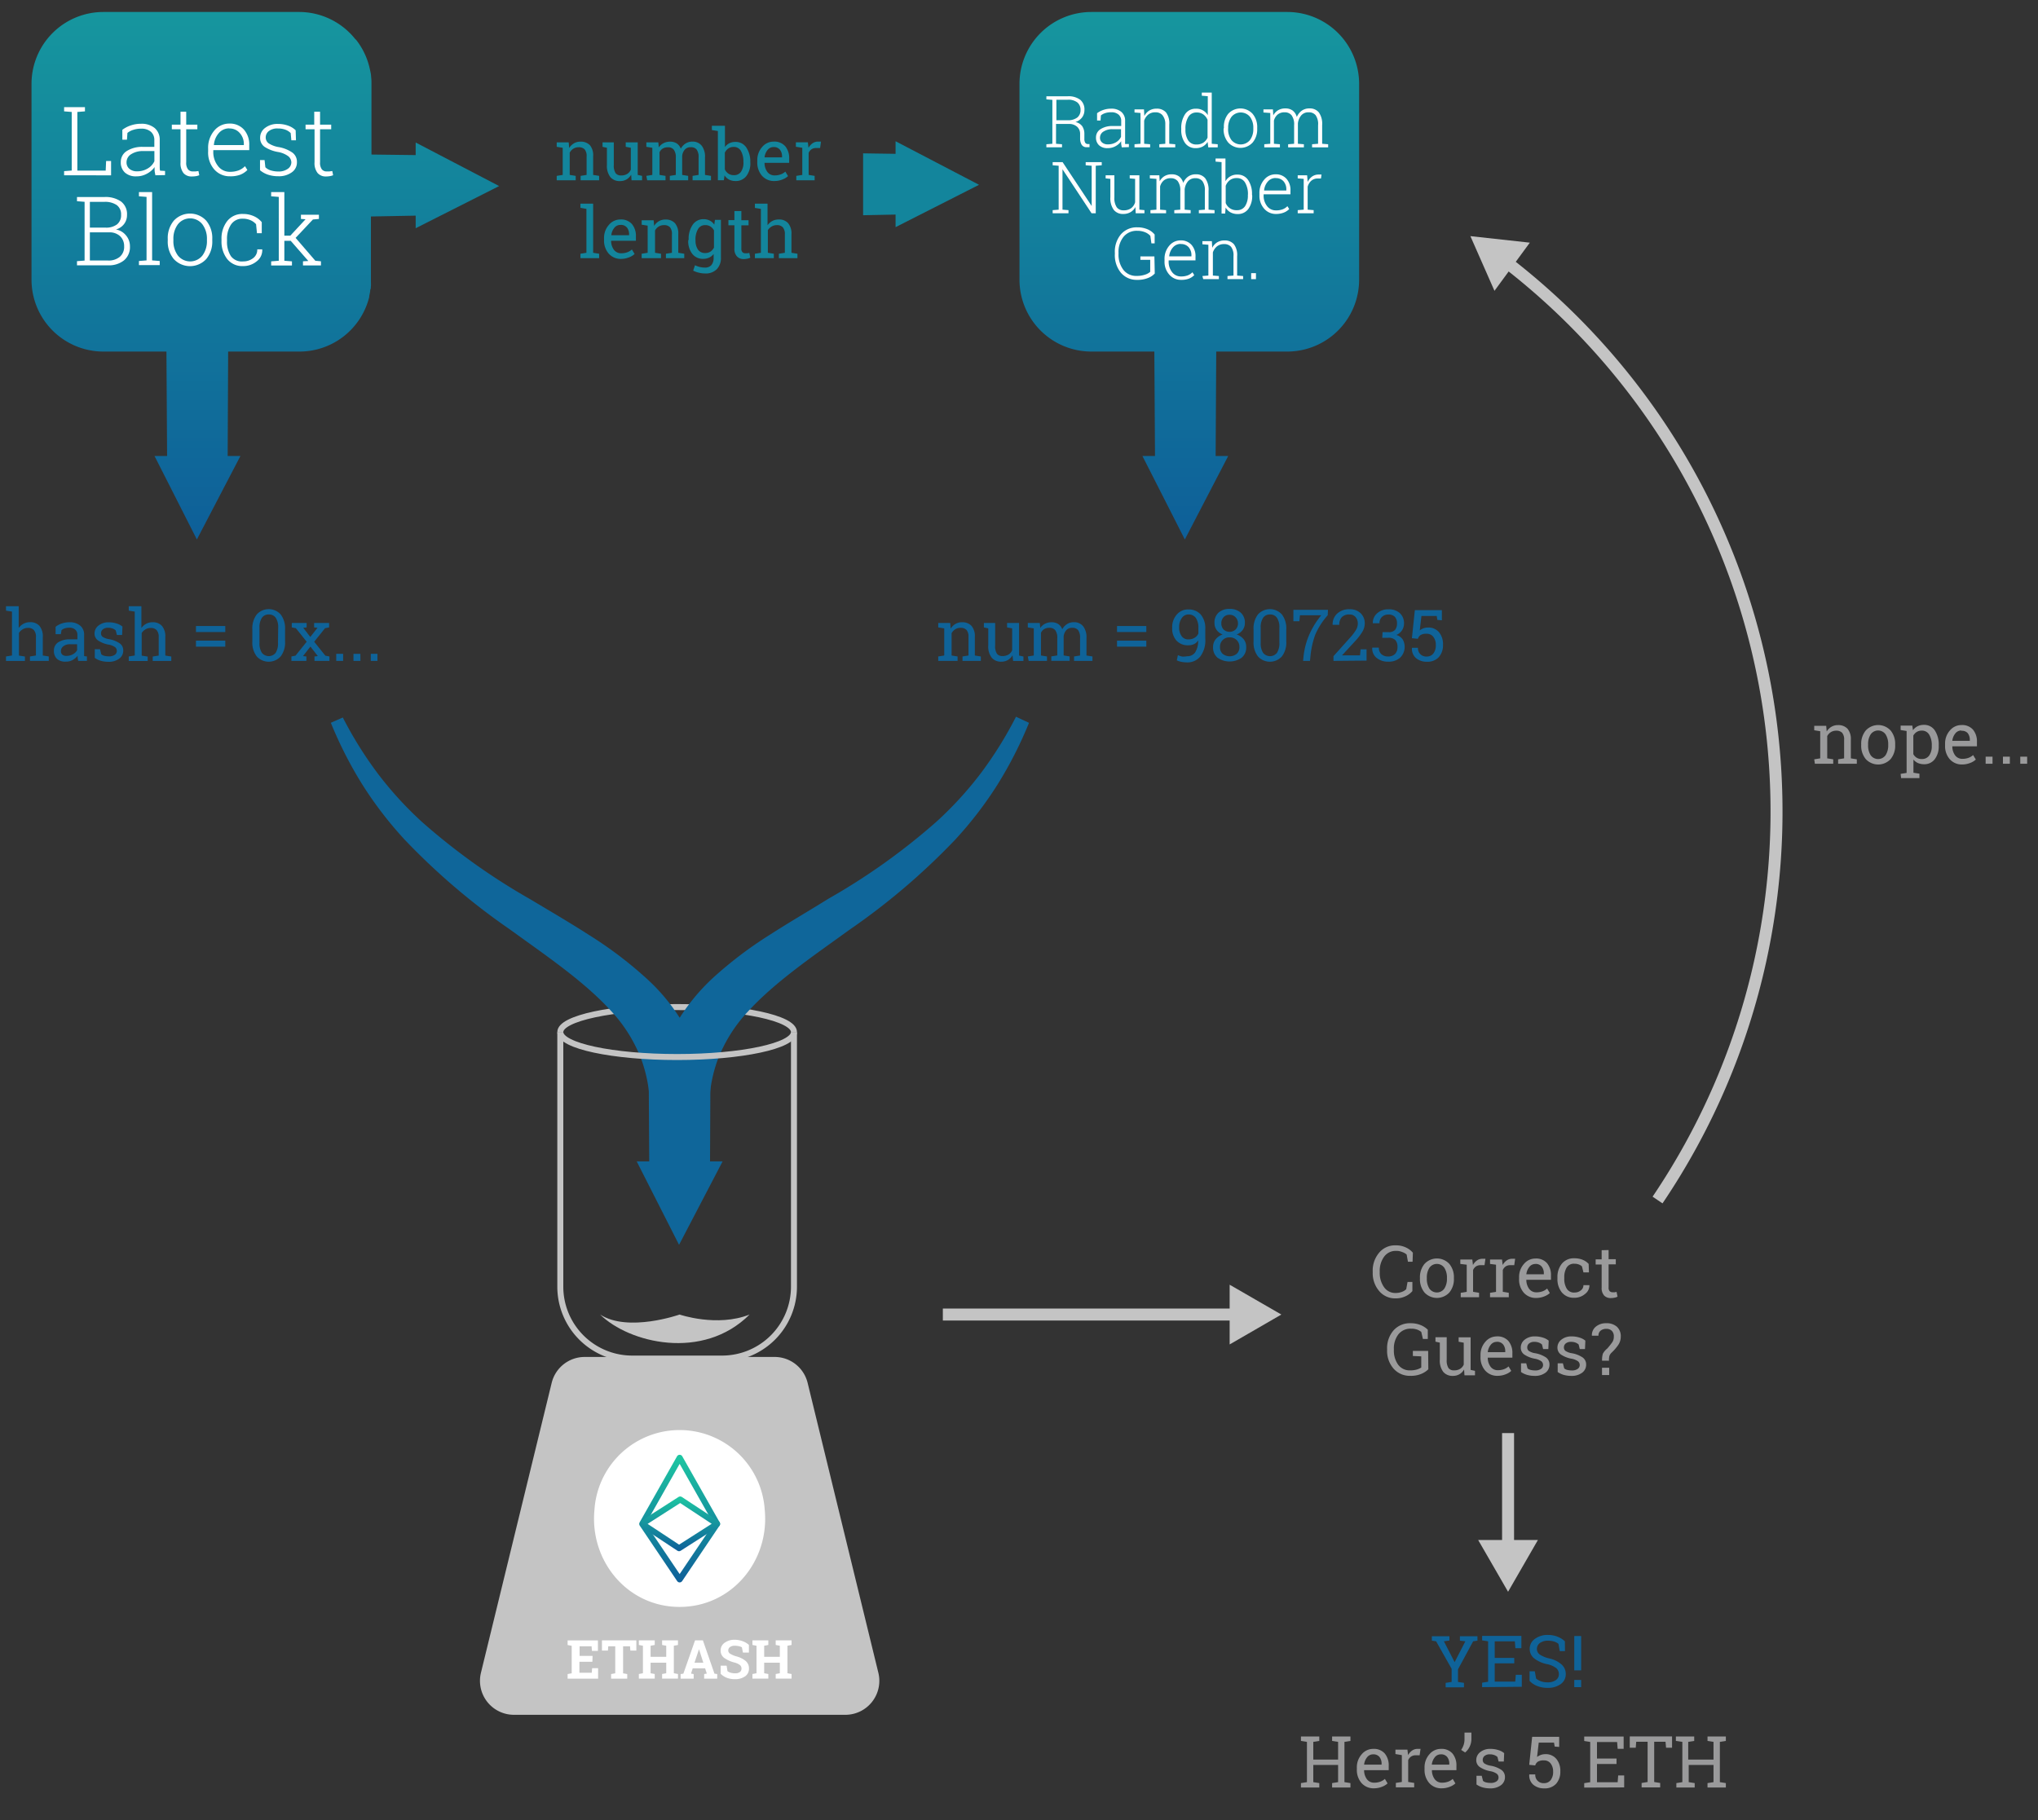 <svg id="Layer_1" data-name="Layer 1" xmlns="http://www.w3.org/2000/svg" xmlns:xlink="http://www.w3.org/1999/xlink" viewBox="0 0 340.16 303.83"><rect x="0" y="0" width="340.16" height="303.83" fill="#333333" stroke="none"/><defs><style>.cls-1{fill:url(#linear-gradient);}.cls-2{fill:url(#linear-gradient-2);}.cls-10,.cls-3,.cls-6,.cls-7{fill:none;}.cls-10,.cls-3{stroke:#c4c4c4;stroke-miterlimit:10;}.cls-4{fill:#c4c4c4;}.cls-5{fill:#fff;}.cls-6,.cls-7{stroke-linejoin:round;}.cls-6{stroke:url(#linear-gradient-3);}.cls-7{stroke:url(#linear-gradient-4);}.cls-8{fill:#0f669a;}.cls-9{fill:#13859c;}.cls-10{stroke-width:2px;}.cls-11{fill:#0f6399;}.cls-12{fill:#9a9a9b;}</style><linearGradient id="linear-gradient" x1="44.29" y1="2" x2="44.29" y2="90.06" gradientUnits="userSpaceOnUse"><stop offset="0" stop-color="#16969e"/><stop offset="1" stop-color="#0e5f99"/></linearGradient><linearGradient id="linear-gradient-2" x1="45.92" y1="-9.93" x2="133.98" y2="-9.93" gradientTransform="matrix(0, 1, -1, 0, 188.58, -43.92)" xlink:href="#linear-gradient"/><linearGradient id="linear-gradient-3" x1="113.44" y1="264.17" x2="113.44" y2="242.86" gradientUnits="userSpaceOnUse"><stop offset="0" stop-color="#0e5f99"/><stop offset="1" stop-color="#1dc7a2"/></linearGradient><linearGradient id="linear-gradient-4" x1="113.55" y1="258.96" x2="113.55" y2="249.82" xlink:href="#linear-gradient-3"/></defs><title>ethflowchart</title><path class="cls-1" d="M83.31,31.06,69.38,23.79v2.1L62,25.8V14c0-.4,0-.79-.06-1.17v0c0-.39-.1-.78-.18-1.16v0a12,12,0,0,0-2.39-5.11v.06A12,12,0,0,0,50,2H17.26a12,12,0,0,0-12,12V46.69a12,12,0,0,0,12,12H27.78l.11,17.43h-2.1l7.07,13.94,7.27-13.94H38l.08-17.43H50a12,12,0,0,0,11.63-9.12l0-.16c.05-.23.1-.46.14-.69s0-.29.07-.43.05-.37.07-.56,0-.59,0-.89c0-.05,0-.1,0-.15v0h0V36.14L69.38,36v2.1Z"/><path class="cls-2" d="M197.76,90.06,205,76.12h-2.1L203,58.69h11.85a12,12,0,0,0,12-12V14a12,12,0,0,0-12-12H182.16a12,12,0,0,0-12,12V46.69a12,12,0,0,0,12,12h10.51l.11,17.43h-2.1Z"/><path class="cls-3" d="M93.52,172.32V214.8a12,12,0,0,0,12,12h15a12,12,0,0,0,12-12V172.32"/><path class="cls-4" d="M141.09,286.27H85.78a5.67,5.67,0,0,1-5.51-7l11.81-48.41a5.67,5.67,0,0,1,5.51-4.33h31.7a5.67,5.67,0,0,1,5.51,4.33l11.81,48.41A5.67,5.67,0,0,1,141.09,286.27Z"/><path class="cls-5" d="M127.64,252.05a14.24,14.24,0,0,0-28.42,0c-.82,8.53,5.5,16.21,14.21,16.21S128.47,260.59,127.64,252.05Z"/><polygon class="cls-6" points="113.44 263.67 107.19 254.4 113.44 243.36 119.69 254.4 113.44 263.67"/><polyline class="cls-7" points="107.19 254.38 113.53 250.32 119.69 254.38 119.69 254.4 113.34 258.46 107.19 254.4"/><path class="cls-3" d="M93.52,172.29c0-2.3,8.73-4.17,19.5-4.17s19.5,1.87,19.5,4.17"/><path class="cls-5" d="M98.87,277.42H96.71v1.83h2.06l.06-.76h1v1.75H94.74v-.77l.68-.13v-4.59l-.68-.13v-.77H99.8v1.75h-1l-.06-.77h-2v1.61h2.17Z"/><path class="cls-5" d="M106.21,273.84v1.71h-1l-.05-.72H104v4.51l.69.13v.77H102v-.77l.69-.13v-4.51h-1.17l-.05.72h-1v-1.71Z"/><path class="cls-5" d="M106.63,274.61v-.77h2.65v.77l-.69.13v1.85h2.61v-1.85l-.69-.13v-.77h2.65v.77l-.69.13v4.59l.69.13v.77h-2.65v-.77l.69-.13v-1.76h-2.61v1.76l.69.13v.77h-2.65v-.77l.68-.13v-4.59Z"/><path class="cls-5" d="M113.6,279.47l.46-.07,1.95-5.56h1.31l1.93,5.56.46.07v.77h-2.18v-.77l.44-.08-.28-.88h-2.07l-.28.88.44.08v.77H113.6Zm2.32-1.9h1.47l-.72-2.25h0Z"/><path class="cls-5" d="M125,275.88h-1l-.17-.88a1.7,1.7,0,0,0-.49-.18,2.84,2.84,0,0,0-.68-.08,1.31,1.31,0,0,0-.82.22.69.69,0,0,0-.29.57.63.63,0,0,0,.3.53,4.19,4.19,0,0,0,1,.44,4.07,4.07,0,0,1,1.61.78,1.61,1.61,0,0,1,.55,1.27,1.52,1.52,0,0,1-.65,1.3,2.85,2.85,0,0,1-1.71.47,3.72,3.72,0,0,1-1.37-.24,2.83,2.83,0,0,1-1-.67v-1.34h1l.14.91a1.55,1.55,0,0,0,.53.26,2.47,2.47,0,0,0,.74.1,1.28,1.28,0,0,0,.8-.21.7.7,0,0,0,.27-.58.74.74,0,0,0-.26-.59,2.68,2.68,0,0,0-.92-.42,5.2,5.2,0,0,1-1.72-.78,1.48,1.48,0,0,1-.58-1.24,1.52,1.52,0,0,1,.66-1.27,2.74,2.74,0,0,1,1.66-.51A3.83,3.83,0,0,1,124,274a3.09,3.09,0,0,1,1,.6Z"/><path class="cls-5" d="M125.59,274.61v-.77h2.65v.77l-.69.13v1.85h2.61v-1.85l-.69-.13v-.77h2.65v.77l-.69.13v4.59l.69.13v.77h-2.65v-.77l.69-.13v-1.76h-2.61v1.76l.69.13v.77h-2.65v-.77l.68-.13v-4.59Z"/><path class="cls-4" d="M100.17,219.45c4.81,4.75,17.16,7.78,24.94,0-5.43,2.15-11.68,0-11.68,0S104.83,222.48,100.17,219.45Z"/><path class="cls-8" d="M171.75,120.67A67.59,67.59,0,0,1,166.48,131a63.7,63.7,0,0,1-7.11,9.24,112.43,112.43,0,0,1-17.62,15c-6.13,4.45-12.39,8.66-17,13.72a24.75,24.75,0,0,0-5.05,8.2,23.56,23.56,0,0,0-1.28,9.31h-10a23.57,23.57,0,0,0-1.27-9.32,24.77,24.77,0,0,0-5-8.21c-4.58-5.07-10.84-9.28-17-13.75a112.34,112.34,0,0,1-17.59-15,63.59,63.59,0,0,1-7.09-9.23,67.48,67.48,0,0,1-5.25-10.3l2-.88a64.83,64.83,0,0,0,5.87,9.4,60,60,0,0,0,7.43,8.11,107.49,107.49,0,0,0,18,12.84c3.22,1.93,6.5,3.84,9.77,5.94a67.07,67.07,0,0,1,9.58,7.24,32.06,32.06,0,0,1,10.58,23.16h-10a33.07,33.07,0,0,1,2.93-12.79A33.42,33.42,0,0,1,119,163.25a67.11,67.11,0,0,1,9.57-7.25c3.27-2.1,6.55-4,9.76-6a107.42,107.42,0,0,0,18-12.85,59.89,59.89,0,0,0,7.41-8.11,64.74,64.74,0,0,0,5.84-9.39Z"/><polyline class="cls-8" points="108.26 176.45 108.36 193.88 106.27 193.88 113.34 207.81 120.61 193.88 118.51 193.88 118.59 176.45"/><path class="cls-3" d="M132.52,172.29c0,2.3-8.73,4.17-19.5,4.17s-19.5-1.87-19.5-4.17"/><polygon class="cls-9" points="144.06 25.6 149.48 25.68 149.48 23.58 163.41 30.85 149.48 37.92 149.48 35.82 144.06 35.93 144.06 25.6"/><line class="cls-10" x1="157.37" y1="219.45" x2="206.7" y2="219.45"/><polygon class="cls-4" points="205.24 224.44 213.87 219.45 205.24 214.47 205.24 224.44"/><path class="cls-5" d="M10.7,29.26v-.69l1.27-.1V18.69l-1.27-.1v-.7h3.48v.7l-1.27.1v9.79h4.73l.07-1.6h.83v2.39Z"/><path class="cls-5" d="M25.94,29.26c-.06-.29-.11-.53-.13-.74a5,5,0,0,1,0-.63A3.74,3.74,0,0,1,24.52,29a3.53,3.53,0,0,1-1.76.44,2.7,2.7,0,0,1-1.92-.64,2.27,2.27,0,0,1-.68-1.73,2.14,2.14,0,0,1,1-1.86,4.79,4.79,0,0,1,2.73-.69h1.87V23.39A1.8,1.8,0,0,0,25.19,22a2.37,2.37,0,0,0-1.63-.52,4.08,4.08,0,0,0-1.29.19,2.92,2.92,0,0,0-1,.52l-.08,1.13h-.77V21.67a4.87,4.87,0,0,1,1.4-.73,5.3,5.3,0,0,1,1.74-.28,3.4,3.4,0,0,1,2.25.71,2.51,2.51,0,0,1,.85,2v4.16c0,.17,0,.34,0,.5a3.78,3.78,0,0,0,.05.46l.84.05v.69Zm-3.08-.66a3.38,3.38,0,0,0,1.79-.47,2.77,2.77,0,0,0,1.12-1.21v-1.7H23.88a3.52,3.52,0,0,0-2,.53,1.57,1.57,0,0,0-.76,1.33,1.39,1.39,0,0,0,.47,1.1A1.9,1.9,0,0,0,22.86,28.6Z"/><path class="cls-5" d="M31.08,18.65v2.16h1.86v.77H31.08v5.51a1.8,1.8,0,0,0,.3,1.18,1,1,0,0,0,.8.35l.44,0,.5-.07.14.7a2.43,2.43,0,0,1-.57.16,4.21,4.21,0,0,1-.67.05,1.75,1.75,0,0,1-1.39-.56,2.65,2.65,0,0,1-.5-1.78V21.58H28.68v-.77h1.45V18.65Z"/><path class="cls-5" d="M38.38,29.43a3.4,3.4,0,0,1-2.64-1.17,4.28,4.28,0,0,1-1-3v-.43a4.41,4.41,0,0,1,1-3,3.23,3.23,0,0,1,2.52-1.2,3.13,3.13,0,0,1,2.45,1,3.76,3.76,0,0,1,.89,2.63v.8h-6v.23a3.73,3.73,0,0,0,.76,2.39,2.42,2.42,0,0,0,2,1,4.07,4.07,0,0,0,1.48-.24,2.94,2.94,0,0,0,1.05-.7l.4.64a3.38,3.38,0,0,1-1.2.79A4.63,4.63,0,0,1,38.38,29.43Zm-.12-8a2.24,2.24,0,0,0-1.74.79,3.39,3.39,0,0,0-.82,2l0,0h5V24A2.7,2.7,0,0,0,40,22.19,2.21,2.21,0,0,0,38.26,21.45Z"/><path class="cls-5" d="M49.4,23.42h-.77l-.11-1.2a2.37,2.37,0,0,0-.89-.57,3.44,3.44,0,0,0-1.23-.2,2.3,2.3,0,0,0-1.54.44,1.33,1.33,0,0,0-.51,1,1.23,1.23,0,0,0,.44,1,4.3,4.3,0,0,0,1.76.67,5.76,5.76,0,0,1,2.26.92,1.89,1.89,0,0,1,.75,1.58,2,2,0,0,1-.86,1.71,3.64,3.64,0,0,1-2.26.65,5.27,5.27,0,0,1-1.71-.26,4.07,4.07,0,0,1-1.33-.74v-1.7h.76l.13,1.2a2.18,2.18,0,0,0,.95.54,4.24,4.24,0,0,0,1.2.17,2.59,2.59,0,0,0,1.6-.45,1.32,1.32,0,0,0,.59-1.08,1.37,1.37,0,0,0-.49-1,4,4,0,0,0-1.76-.73,5.94,5.94,0,0,1-2.24-.87A1.78,1.78,0,0,1,43.42,23a2,2,0,0,1,.82-1.64,3.32,3.32,0,0,1,2.16-.67,4.85,4.85,0,0,1,1.7.29,3.43,3.43,0,0,1,1.25.77Z"/><path class="cls-5" d="M53.42,18.65v2.16h1.86v.77H53.42v5.51a1.8,1.8,0,0,0,.3,1.18,1,1,0,0,0,.8.35l.44,0,.5-.07.14.7a2.43,2.43,0,0,1-.57.16,4.21,4.21,0,0,1-.67.05A1.75,1.75,0,0,1,53,28.87a2.65,2.65,0,0,1-.5-1.78V21.58H51v-.77h1.45V18.65Z"/><path class="cls-5" d="M17.44,32.89a4.5,4.5,0,0,1,2.76.75,2.63,2.63,0,0,1,1,2.25,2.43,2.43,0,0,1-.5,1.52,2.55,2.55,0,0,1-1.35.9,2.74,2.74,0,0,1,1.69,1,2.78,2.78,0,0,1,.65,1.82,2.87,2.87,0,0,1-1,2.34,4,4,0,0,1-2.64.82h-5.2v-.69l1.27-.1V33.69l-1.27-.1v-.7h4.59ZM15,38h2.62a3,3,0,0,0,1.91-.54,1.93,1.93,0,0,0,.68-1.6,1.9,1.9,0,0,0-.72-1.62,3.43,3.43,0,0,0-2.09-.54H15Zm0,.79v4.7h3a2.92,2.92,0,0,0,2-.62,2.17,2.17,0,0,0,.72-1.74,2.28,2.28,0,0,0-.65-1.68,2.56,2.56,0,0,0-1.89-.66Z"/><path class="cls-5" d="M23.19,32.77v-.7h2.2v11.4l1.27.1v.69H23.19v-.69l1.27-.1V32.87Z"/><path class="cls-5" d="M28,39.91a4.54,4.54,0,0,1,1-3.06,3.68,3.68,0,0,1,5.43,0,4.54,4.54,0,0,1,1,3.06v.26a4.55,4.55,0,0,1-1,3.07,3.69,3.69,0,0,1-5.43,0,4.54,4.54,0,0,1-1-3.07Zm.94.26a4,4,0,0,0,.74,2.47,2.62,2.62,0,0,0,4.12,0,4,4,0,0,0,.74-2.47v-.26a4,4,0,0,0-.75-2.45,2.6,2.6,0,0,0-4.11,0,4,4,0,0,0-.74,2.45Z"/><path class="cls-5" d="M40.59,43.64a2.66,2.66,0,0,0,1.64-.53,1.74,1.74,0,0,0,.71-1.48h.83l0,0a2.32,2.32,0,0,1-.93,2,3.48,3.48,0,0,1-2.26.79,3.21,3.21,0,0,1-2.66-1.18,4.73,4.73,0,0,1-.95-3v-.33a4.72,4.72,0,0,1,.95-3,3.2,3.2,0,0,1,2.66-1.19,4.29,4.29,0,0,1,1.79.37,3.52,3.52,0,0,1,1.32,1l0,1.84h-.8l-.15-1.5a2.67,2.67,0,0,0-.93-.67,3.12,3.12,0,0,0-1.27-.25,2.25,2.25,0,0,0-2,1,4.31,4.31,0,0,0-.65,2.45v.33a4.35,4.35,0,0,0,.65,2.47A2.26,2.26,0,0,0,40.59,43.64Z"/><path class="cls-5" d="M45.26,32.77v-.7h2.2v7.27h1L51,36.6l0,0-.77-.05v-.7h3v.7l-1,.09-2.89,3.07,3.29,3.82.94.09v.69h-3v-.69l.89-.05-2.94-3.37H47.46v3.33l1.27.1v.69H45.26v-.69l1.27-.1V32.87Z"/><path class="cls-11" d="M1,109.59l1-.16V102.1l-1-.16v-.74H3.12v3.64a2.32,2.32,0,0,1,.8-.71A2.21,2.21,0,0,1,5,103.87a2,2,0,0,1,1.58.61,2.69,2.69,0,0,1,.56,1.88v3.07l1,.16v.74H5v-.74l1-.16v-3.08a1.7,1.7,0,0,0-.34-1.16,1.28,1.28,0,0,0-1-.37,1.69,1.69,0,0,0-.86.23,1.88,1.88,0,0,0-.64.61v3.78l1,.16v.74H1Z"/><path class="cls-11" d="M13.05,110.33q-.05-.26-.08-.46t0-.41a2.79,2.79,0,0,1-.83.71,2.13,2.13,0,0,1-1.07.28A2.12,2.12,0,0,1,9.52,110,1.78,1.78,0,0,1,9,108.61a1.58,1.58,0,0,1,.73-1.39,3.55,3.55,0,0,1,2-.49h1.19V106a1.14,1.14,0,0,0-.35-.88,1.39,1.39,0,0,0-1-.33,2.4,2.4,0,0,0-.76.11,1.44,1.44,0,0,0-.54.3l-.12.67H9.28v-1.23a3.43,3.43,0,0,1,1-.55,4.15,4.15,0,0,1,1.34-.21,2.66,2.66,0,0,1,1.75.55,1.93,1.93,0,0,1,.67,1.58v3.05q0,.12,0,.24t0,.23l.47.06v.74Zm-1.86-.84a2.05,2.05,0,0,0,1-.28,1.71,1.71,0,0,0,.68-.66v-1H11.7a1.76,1.76,0,0,0-1.12.33,1,1,0,0,0-.41.8.79.79,0,0,0,.26.64A1.18,1.18,0,0,0,11.2,109.49Z"/><path class="cls-11" d="M20.38,106h-.87l-.19-.76a1.56,1.56,0,0,0-.53-.32,2,2,0,0,0-.72-.12,1.33,1.33,0,0,0-.91.27.85.85,0,0,0-.3.65.73.73,0,0,0,.26.59,2.73,2.73,0,0,0,1.07.39,4.62,4.62,0,0,1,1.79.7,1.41,1.41,0,0,1,.59,1.19,1.64,1.64,0,0,1-.68,1.37,2.86,2.86,0,0,1-1.78.52,4.64,4.64,0,0,1-1.29-.17,3.45,3.45,0,0,1-1-.48v-1.45h.87l.22.85a1.21,1.21,0,0,0,.54.26,3,3,0,0,0,.7.08,1.63,1.63,0,0,0,1-.25.77.77,0,0,0,.35-.65.79.79,0,0,0-.29-.63,2.73,2.73,0,0,0-1.1-.43,4.61,4.61,0,0,1-1.74-.69,1.38,1.38,0,0,1-.59-1.17,1.66,1.66,0,0,1,.66-1.32,2.6,2.6,0,0,1,1.71-.54,4.16,4.16,0,0,1,1.29.19,2.7,2.7,0,0,1,1,.52Z"/><path class="cls-11" d="M21.49,109.59l1-.16V102.1l-1-.16v-.74H23.6v3.64a2.32,2.32,0,0,1,.8-.71,2.21,2.21,0,0,1,1.05-.25,2,2,0,0,1,1.58.61,2.69,2.69,0,0,1,.56,1.88v3.07l1,.16v.74H25.49v-.74l1-.16v-3.08a1.7,1.7,0,0,0-.34-1.16,1.28,1.28,0,0,0-1-.37,1.69,1.69,0,0,0-.86.23,1.88,1.88,0,0,0-.64.61v3.78l1,.16v.74H21.49Z"/><path class="cls-11" d="M37.6,105.51H32.71v-1H37.6Zm0,2.44H32.71v-1H37.6Z"/><path class="cls-11" d="M47.58,107.08a3.81,3.81,0,0,1-.73,2.5,2.7,2.7,0,0,1-4,0,3.79,3.79,0,0,1-.73-2.5v-2a3.83,3.83,0,0,1,.73-2.5,2.69,2.69,0,0,1,4,0,3.8,3.8,0,0,1,.73,2.5Zm-1.15-2.27a2.86,2.86,0,0,0-.4-1.67,1.35,1.35,0,0,0-1.17-.56,1.33,1.33,0,0,0-1.15.56,2.87,2.87,0,0,0-.4,1.67v2.5a2.87,2.87,0,0,0,.4,1.67A1.48,1.48,0,0,0,46,109a2.92,2.92,0,0,0,.4-1.68Z"/><path class="cls-11" d="M48.64,109.59l.68-.13,1.87-2.33-1.81-2.26-.68-.13V104h2.48v.74l-.57.07,1.18,1.52L53,104.8l-.57-.06V104h2.5v.74l-.68.13-1.81,2.26,1.86,2.33.69.13v.74H52.49v-.74l.56-.06-1.24-1.59-1.24,1.59.57.06v.74h-2.5Z"/><path class="cls-11" d="M57.27,110.33H56.12v-1.18h1.15Z"/><path class="cls-11" d="M60.16,110.33H59v-1.18h1.15Z"/><path class="cls-11" d="M63,110.33H61.89v-1.18H63Z"/><path class="cls-5" d="M178.21,16.07a3.26,3.26,0,0,1,2.11.6A2.1,2.1,0,0,1,181,18.4a2,2,0,0,1-.39,1.2,2.2,2.2,0,0,1-1.11.77,1.86,1.86,0,0,1,1.14.71,2.25,2.25,0,0,1,.35,1.29v.78a1.25,1.25,0,0,0,.14.67.52.52,0,0,0,.43.23l.29,0v.52h-.45a.92.92,0,0,1-.87-.42,2,2,0,0,1-.25-1v-.76a1.58,1.58,0,0,0-.5-1.23,2,2,0,0,0-1.38-.47h-2.14V24l1,.08v.51h-2.61v-.51l1-.08V16.67l-1-.08v-.52Zm-1.89,4h1.81a2.54,2.54,0,0,0,1.69-.46,1.56,1.56,0,0,0,.53-1.24,1.57,1.57,0,0,0-.53-1.27,2.44,2.44,0,0,0-1.61-.45h-1.89Z"/><path class="cls-5" d="M187.24,24.6q-.07-.32-.1-.56a3.82,3.82,0,0,1,0-.47,2.8,2.8,0,0,1-.94.83,2.65,2.65,0,0,1-1.32.33,2,2,0,0,1-1.44-.48,1.7,1.7,0,0,1-.51-1.3,1.61,1.61,0,0,1,.76-1.39,3.59,3.59,0,0,1,2.05-.52h1.4v-.84a1.35,1.35,0,0,0-.44-1.07,1.78,1.78,0,0,0-1.22-.39,3.07,3.07,0,0,0-1,.14,2.18,2.18,0,0,0-.73.39l-.06.85h-.58V18.9a3.64,3.64,0,0,1,1.05-.55,4,4,0,0,1,1.3-.21,2.55,2.55,0,0,1,1.69.53,1.88,1.88,0,0,1,.64,1.53v3.12q0,.19,0,.37a2.88,2.88,0,0,0,0,.35l.63,0v.52Zm-2.31-.5a2.54,2.54,0,0,0,1.34-.35,2.08,2.08,0,0,0,.84-.91V21.57H185.7a2.64,2.64,0,0,0-1.53.4,1.18,1.18,0,0,0-.57,1,1,1,0,0,0,.35.82A1.42,1.42,0,0,0,184.93,24.1Z"/><path class="cls-5" d="M189.36,24.08l1-.08V18.86l-1-.08v-.52h1.58l.06,1.11a2.26,2.26,0,0,1,.82-.91,2.29,2.29,0,0,1,1.23-.32,2,2,0,0,1,1.57.63,3,3,0,0,1,.54,2V24l1,.08v.52H193.5v-.52l1-.08V20.74A2.3,2.3,0,0,0,194,19.2a1.48,1.48,0,0,0-1.16-.45,1.81,1.81,0,0,0-1.2.39,2.17,2.17,0,0,0-.67,1V24l1,.08v.52h-2.61Z"/><path class="cls-5" d="M201.56,23.69a2.19,2.19,0,0,1-.81.77,2.43,2.43,0,0,1-1.17.27,2.1,2.1,0,0,1-1.78-.85,3.67,3.67,0,0,1-.64-2.27v-.12a4.14,4.14,0,0,1,.64-2.43,2.07,2.07,0,0,1,1.79-.91,2.18,2.18,0,0,1,2,1.07V16.06l-1-.08v-.52h1.66V24l1,.08v.52h-1.58Zm-3.7-2.08a3.22,3.22,0,0,0,.46,1.83,1.56,1.56,0,0,0,1.39.68,2,2,0,0,0,1.13-.3,2,2,0,0,0,.71-.84V20a2.18,2.18,0,0,0-.68-.88,1.83,1.83,0,0,0-1.15-.34,1.53,1.53,0,0,0-1.39.76,3.73,3.73,0,0,0-.47,2Z"/><path class="cls-5" d="M204.28,21.34A3.41,3.41,0,0,1,205,19a2.76,2.76,0,0,1,4.07,0,3.41,3.41,0,0,1,.77,2.3v.19a3.41,3.41,0,0,1-.76,2.3,2.77,2.77,0,0,1-4.08,0,3.4,3.4,0,0,1-.77-2.3Zm.7.19a3,3,0,0,0,.56,1.85,2,2,0,0,0,3.09,0,3,3,0,0,0,.56-1.85v-.19a3,3,0,0,0-.56-1.84,2,2,0,0,0-3.08,0,3,3,0,0,0-.56,1.84Z"/><path class="cls-5" d="M210.88,18.78v-.52h1.58l.06,1a2.22,2.22,0,0,1,.81-.86,2.32,2.32,0,0,1,1.21-.3,2,2,0,0,1,1.21.35,2,2,0,0,1,.7,1.08,2.47,2.47,0,0,1,.82-1.05,2.14,2.14,0,0,1,1.29-.38,1.91,1.91,0,0,1,1.57.67,3.25,3.25,0,0,1,.55,2.09V24l1,.08v.52H219v-.52l1-.08V20.89a2.57,2.57,0,0,0-.41-1.66,1.43,1.43,0,0,0-1.15-.48,1.56,1.56,0,0,0-1.26.52,2.51,2.51,0,0,0-.55,1.33s0,.06,0,.09,0,.06,0,.11V24l1,.08v.52H215v-.52l1-.08V20.89a2.55,2.55,0,0,0-.42-1.64,1.43,1.43,0,0,0-1.15-.5,1.75,1.75,0,0,0-1.19.38,2,2,0,0,0-.61,1V24l1,.08v.52h-2.61v-.52l1-.08V18.86Z"/><path class="cls-5" d="M183.89,27.07v.52l-1,.08V35.6h-.7l-4.85-7.34h0V35l1,.08v.52H175.7v-.52l1-.08V27.67l-1-.08v-.52h1.66l4.85,7.32h0V27.67l-1-.08v-.52h2.61Z"/><path class="cls-5" d="M189.51,34.56a2.16,2.16,0,0,1-.82.86,2.37,2.37,0,0,1-1.22.3,1.93,1.93,0,0,1-1.57-.68,3.26,3.26,0,0,1-.57-2.11V29.86l-.79-.08v-.52H186v3.69a2.73,2.73,0,0,0,.4,1.66,1.34,1.34,0,0,0,1.12.5,2.08,2.08,0,0,0,1.27-.35,1.86,1.86,0,0,0,.67-1V29.86l-.9-.08v-.52h1.61V35l.85.08v.52h-1.46Z"/><path class="cls-5" d="M191.92,29.78v-.52h1.58l.06,1a2.22,2.22,0,0,1,.81-.86,2.32,2.32,0,0,1,1.21-.3,2,2,0,0,1,1.21.35,2,2,0,0,1,.7,1.08,2.47,2.47,0,0,1,.82-1.05,2.14,2.14,0,0,1,1.29-.38,1.91,1.91,0,0,1,1.57.67,3.25,3.25,0,0,1,.55,2.09V35l1,.08v.52h-2.62v-.52l1-.08V31.89a2.57,2.57,0,0,0-.41-1.66,1.43,1.43,0,0,0-1.15-.48,1.56,1.56,0,0,0-1.26.52,2.51,2.51,0,0,0-.55,1.33s0,.06,0,.09,0,.06,0,.11V35l1,.08v.52H196v-.52l1-.08V31.89a2.55,2.55,0,0,0-.42-1.64,1.43,1.43,0,0,0-1.15-.5,1.75,1.75,0,0,0-1.19.38,2,2,0,0,0-.61,1V35l1,.08v.52h-2.61v-.52l1-.08V29.86Z"/><path class="cls-5" d="M209,32.61a3.66,3.66,0,0,1-.64,2.27,2.11,2.11,0,0,1-1.78.85,2.45,2.45,0,0,1-1.2-.28,2.15,2.15,0,0,1-.81-.8l-.08,1h-.6V27.06l-1-.08v-.52h1.65v3.8a2.17,2.17,0,0,1,2-1.11,2.07,2.07,0,0,1,1.79.91,4.13,4.13,0,0,1,.64,2.43Zm-.71-.12a3.71,3.71,0,0,0-.47-2,1.52,1.52,0,0,0-1.38-.76,1.83,1.83,0,0,0-1.19.36,2.17,2.17,0,0,0-.67.93v2.87a1.9,1.9,0,0,0,1.86,1.2,1.56,1.56,0,0,0,1.38-.68,3.2,3.2,0,0,0,.46-1.83Z"/><path class="cls-5" d="M213,35.72a2.55,2.55,0,0,1-2-.88,3.21,3.21,0,0,1-.79-2.23v-.32A3.31,3.31,0,0,1,211,30a2.42,2.42,0,0,1,1.89-.9,2.35,2.35,0,0,1,1.83.74,2.82,2.82,0,0,1,.67,2v.6h-4.48v.17a2.8,2.8,0,0,0,.57,1.79,1.82,1.82,0,0,0,1.5.72,3,3,0,0,0,1.11-.18,2.2,2.2,0,0,0,.79-.52l.3.48a2.53,2.53,0,0,1-.9.59A3.47,3.47,0,0,1,213,35.72Zm-.09-6a1.68,1.68,0,0,0-1.3.59,2.55,2.55,0,0,0-.62,1.49v0h3.71v-.18a2,2,0,0,0-.49-1.38A1.66,1.66,0,0,0,212.89,29.74Z"/><path class="cls-5" d="M218.17,29.26l.09,1.05v.08a2.25,2.25,0,0,1,.74-.92,1.86,1.86,0,0,1,1.1-.33l.26,0,.21,0-.09.66-.52,0a1.59,1.59,0,0,0-1.09.37,2.05,2.05,0,0,0-.61,1V35l1,.08v.52H216.6v-.52l1-.08V29.86l-1-.08v-.52h1.56Z"/><path class="cls-5" d="M192.74,45.66a2.91,2.91,0,0,1-1.06.72,4.59,4.59,0,0,1-1.89.34,3.42,3.42,0,0,1-2.71-1.2,4.6,4.6,0,0,1-1-3.13v-.18a4.49,4.49,0,0,1,1-3.08,3.47,3.47,0,0,1,2.74-1.18,4.25,4.25,0,0,1,1.7.32,3.16,3.16,0,0,1,1.2.88v1.48h-.54L192,39.37a2.43,2.43,0,0,0-.9-.61,3.37,3.37,0,0,0-1.28-.23,2.81,2.81,0,0,0-2.29,1,4,4,0,0,0-.84,2.64v.19a4.21,4.21,0,0,0,.82,2.7,2.69,2.69,0,0,0,2.22,1,4.15,4.15,0,0,0,1.42-.22,2.28,2.28,0,0,0,.83-.46V43.38l-1.64,0v-.57h2.34Z"/><path class="cls-5" d="M197.16,46.72a2.55,2.55,0,0,1-2-.88,3.21,3.21,0,0,1-.79-2.23v-.32a3.31,3.31,0,0,1,.78-2.26,2.42,2.42,0,0,1,1.89-.9,2.35,2.35,0,0,1,1.83.74,2.82,2.82,0,0,1,.67,2v.6h-4.48v.17a2.8,2.8,0,0,0,.57,1.79,1.82,1.82,0,0,0,1.5.72,3,3,0,0,0,1.11-.18,2.2,2.2,0,0,0,.79-.52l.3.48a2.53,2.53,0,0,1-.9.59A3.47,3.47,0,0,1,197.16,46.72Zm-.09-6a1.68,1.68,0,0,0-1.3.59,2.55,2.55,0,0,0-.62,1.49v0h3.71v-.18a2,2,0,0,0-.49-1.38A1.66,1.66,0,0,0,197.07,40.74Z"/><path class="cls-5" d="M200.69,46.08l1-.08V40.86l-1-.08v-.52h1.58l.06,1.11a2.26,2.26,0,0,1,.82-.91,2.29,2.29,0,0,1,1.23-.32,2,2,0,0,1,1.57.63,3,3,0,0,1,.54,2V46l1,.08v.52h-2.61v-.52l1-.08V42.74a2.3,2.3,0,0,0-.41-1.54,1.48,1.48,0,0,0-1.16-.45,1.81,1.81,0,0,0-1.2.39,2.17,2.17,0,0,0-.67,1V46l1,.08v.52h-2.61Z"/><path class="cls-5" d="M209.63,46.6h-.8v-1h.8Z"/><path class="cls-11" d="M156.6,109.59l1-.16V104.9l-1-.16V104h2l.08.94a2.3,2.3,0,0,1,.79-.78,2.12,2.12,0,0,1,1.09-.28,2.07,2.07,0,0,1,1.59.6,2.64,2.64,0,0,1,.56,1.85v3.1l1,.16v.74h-3.06v-.74l1-.16v-3.08a1.71,1.71,0,0,0-.33-1.19,1.33,1.33,0,0,0-1-.35,1.63,1.63,0,0,0-.88.24,1.75,1.75,0,0,0-.61.66v3.72l1,.16v.74H156.6Z"/><path class="cls-11" d="M169,109.39a2.14,2.14,0,0,1-.77.79,2.12,2.12,0,0,1-1.09.28,2,2,0,0,1-1.61-.66,3.07,3.07,0,0,1-.58-2.06V104.9l-.73-.16V104h1.88v3.75a2.36,2.36,0,0,0,.3,1.39,1.11,1.11,0,0,0,.93.38,1.9,1.9,0,0,0,1-.25,1.56,1.56,0,0,0,.61-.71V104.9l-.85-.16V104h2v5.44l.73.16v.74H169.1Z"/><path class="cls-11" d="M171.55,109.59l1-.16V104.9l-1-.16V104h2l.08.83a2.08,2.08,0,0,1,.79-.7,2.41,2.41,0,0,1,1.11-.25,2,2,0,0,1,1.09.29,1.77,1.77,0,0,1,.68.88,2.35,2.35,0,0,1,.79-.86,2.08,2.08,0,0,1,1.15-.32,1.9,1.9,0,0,1,1.54.67,3,3,0,0,1,.56,2v2.89l1,.16v.74h-3.07v-.74l1-.16v-2.9a2.11,2.11,0,0,0-.32-1.33,1.17,1.17,0,0,0-1-.39,1.22,1.22,0,0,0-1,.42,1.85,1.85,0,0,0-.42,1.07v3.12l1,.16v.74h-3.06v-.74l1-.16v-2.9a2.08,2.08,0,0,0-.33-1.3,1.16,1.16,0,0,0-1-.41,1.59,1.59,0,0,0-.87.22,1.4,1.4,0,0,0-.52.61v3.79l1,.16v.74h-3.06Z"/><path class="cls-11" d="M191.33,105.51h-4.89v-1h4.89Zm0,2.44h-4.89v-1h4.89Z"/><path class="cls-11" d="M198.16,109.55a1.56,1.56,0,0,0,1.32-.64,3.49,3.49,0,0,0,.5-2l0,0a1.56,1.56,0,0,1-.66.6,2.09,2.09,0,0,1-.95.21,2.56,2.56,0,0,1-2-.77,3,3,0,0,1-.72-2.17,3.14,3.14,0,0,1,.77-2.19,2.43,2.43,0,0,1,1.87-.85,2.72,2.72,0,0,1,2.11.83,3.52,3.52,0,0,1,.77,2.47v1.54a4.5,4.5,0,0,1-.82,3,2.74,2.74,0,0,1-2.19,1,5.07,5.07,0,0,1-.91-.08,3.32,3.32,0,0,1-.83-.26l.18-.87a3.08,3.08,0,0,0,.73.24A4.38,4.38,0,0,0,198.16,109.55Zm.19-2.81a1.92,1.92,0,0,0,1.06-.28,1.59,1.59,0,0,0,.61-.7v-.9a2.82,2.82,0,0,0-.43-1.71,1.47,1.47,0,0,0-1.26-.57,1.31,1.31,0,0,0-1.08.6,2.51,2.51,0,0,0-.44,1.54,2.42,2.42,0,0,0,.41,1.47A1.32,1.32,0,0,0,198.35,106.74Z"/><path class="cls-11" d="M207.78,104a1.9,1.9,0,0,1-.37,1.17,2.24,2.24,0,0,1-1,.75,2.55,2.55,0,0,1,1.18.81A2,2,0,0,1,208,108a2.19,2.19,0,0,1-.77,1.81,3.54,3.54,0,0,1-4,0,2.2,2.2,0,0,1-.76-1.81,2,2,0,0,1,.43-1.27,2.5,2.5,0,0,1,1.17-.81,2.16,2.16,0,0,1-1-.75,1.94,1.94,0,0,1-.36-1.17,2.19,2.19,0,0,1,.69-1.74,2.67,2.67,0,0,1,1.83-.61,2.72,2.72,0,0,1,1.84.61A2.17,2.17,0,0,1,207.78,104Zm-.91,4a1.54,1.54,0,0,0-.46-1.15,1.61,1.61,0,0,0-1.17-.45,1.54,1.54,0,0,0-1.61,1.61,1.48,1.48,0,0,0,.44,1.14,1.88,1.88,0,0,0,2.35,0A1.47,1.47,0,0,0,206.87,108Zm-.24-3.95a1.46,1.46,0,0,0-.4-1,1.32,1.32,0,0,0-1-.42,1.3,1.3,0,0,0-1,.4,1.49,1.49,0,0,0-.38,1.06,1.43,1.43,0,0,0,.38,1,1.47,1.47,0,0,0,2,0A1.42,1.42,0,0,0,206.63,104Z"/><path class="cls-11" d="M214.69,107.08a3.81,3.81,0,0,1-.73,2.5,2.7,2.7,0,0,1-4,0,3.79,3.79,0,0,1-.73-2.5v-2a3.83,3.83,0,0,1,.73-2.5,2.69,2.69,0,0,1,4,0,3.8,3.8,0,0,1,.73,2.5Zm-1.15-2.27a2.86,2.86,0,0,0-.4-1.67,1.35,1.35,0,0,0-1.17-.56,1.33,1.33,0,0,0-1.15.56,2.87,2.87,0,0,0-.4,1.67v2.5a2.87,2.87,0,0,0,.4,1.67,1.48,1.48,0,0,0,2.32,0,2.92,2.92,0,0,0,.4-1.68Z"/><path class="cls-11" d="M221.61,102.71a12,12,0,0,0-2.09,3.26,14.56,14.56,0,0,0-.78,3.44l-.09.92h-1.15l.09-.92a12.53,12.53,0,0,1,1-3.6,13.9,13.9,0,0,1,1.94-3.1h-3.56l-.09,1h-1V101.8h5.77Z"/><path class="cls-11" d="M222.57,110.33v-.79l2.79-3.11a7.84,7.84,0,0,0,1-1.33,2.09,2.09,0,0,0,.27-1,1.59,1.59,0,0,0-.37-1.08,1.24,1.24,0,0,0-1-.44,1.69,1.69,0,0,0-1.3.45,1.82,1.82,0,0,0-.42,1.28h-1.11v0a2.4,2.4,0,0,1,.73-1.85,2.87,2.87,0,0,1,2.11-.75,2.51,2.51,0,0,1,1.84.67,2.29,2.29,0,0,1,.68,1.71,2.72,2.72,0,0,1-.41,1.39,9.09,9.09,0,0,1-1.16,1.51L224,109.4v0h3l.09-1h1v1.88Z"/><path class="cls-11" d="M230.76,105.53h1a1.34,1.34,0,0,0,1.09-.38,1.62,1.62,0,0,0,.32-1.07,1.55,1.55,0,0,0-.36-1.11,1.41,1.41,0,0,0-1.07-.38,1.49,1.49,0,0,0-1.08.4,1.4,1.4,0,0,0-.41,1.05h-1.11v0a2.07,2.07,0,0,1,.7-1.64,2.69,2.69,0,0,1,1.91-.68,2.72,2.72,0,0,1,1.89.63,2.29,2.29,0,0,1,.7,1.8,2.05,2.05,0,0,1-1.28,1.85,1.88,1.88,0,0,1,1.09.79,2.53,2.53,0,0,1-.45,3,2.86,2.86,0,0,1-2,.67,2.93,2.93,0,0,1-1.93-.63,2,2,0,0,1-.73-1.71l0,0h1.1a1.42,1.42,0,0,0,.41,1.07,1.56,1.56,0,0,0,1.13.4,1.59,1.59,0,0,0,1.15-.4,1.56,1.56,0,0,0,.42-1.18,1.61,1.61,0,0,0-.37-1.17,1.58,1.58,0,0,0-1.17-.37h-1Z"/><path class="cls-11" d="M239.91,103.49l-.11-.66h-2.55l-.28,2.4a2.54,2.54,0,0,1,.59-.33,2.22,2.22,0,0,1,.76-.14,2.3,2.3,0,0,1,1.85.77,3.09,3.09,0,0,1,.68,2.1,3,3,0,0,1-.69,2.06,2.54,2.54,0,0,1-2,.78,2.74,2.74,0,0,1-1.8-.59,2.05,2.05,0,0,1-.69-1.74v0h1a1.36,1.36,0,0,0,1.44,1.46,1.36,1.36,0,0,0,1.14-.52,2.23,2.23,0,0,0,.4-1.41,2.14,2.14,0,0,0-.41-1.35,1.35,1.35,0,0,0-1.13-.52,1.83,1.83,0,0,0-1,.21,1.16,1.16,0,0,0-.45.63l-1-.1.49-4.68h4.51v1.69Z"/><path class="cls-9" d="M92.92,29.36l1-.16V24.67l-1-.16v-.74h2l.08.94a2.3,2.3,0,0,1,.79-.78,2.12,2.12,0,0,1,1.09-.28,2.07,2.07,0,0,1,1.59.6A2.64,2.64,0,0,1,99,26.1v3.1l1,.16v.74H96.91v-.74l1-.16V26.12a1.71,1.71,0,0,0-.33-1.19,1.33,1.33,0,0,0-1-.35,1.63,1.63,0,0,0-.88.24,1.75,1.75,0,0,0-.61.66V29.2l1,.16v.74H92.92Z"/><path class="cls-9" d="M105.35,29.16a2.14,2.14,0,0,1-.77.79,2.12,2.12,0,0,1-1.09.28,2,2,0,0,1-1.61-.66,3.07,3.07,0,0,1-.58-2.06V24.67l-.73-.16v-.74h1.88v3.75a2.36,2.36,0,0,0,.3,1.39,1.11,1.11,0,0,0,.93.38,1.9,1.9,0,0,0,1-.25,1.56,1.56,0,0,0,.61-.71V24.67l-.85-.16v-.74h2V29.2l.73.16v.74h-1.76Z"/><path class="cls-9" d="M107.88,29.36l1-.16V24.67l-1-.16v-.74h2l.08.83a2.08,2.08,0,0,1,.79-.7,2.41,2.41,0,0,1,1.11-.25,2,2,0,0,1,1.09.29,1.77,1.77,0,0,1,.68.88,2.35,2.35,0,0,1,.79-.86,2.08,2.08,0,0,1,1.15-.32,1.9,1.9,0,0,1,1.54.67,3,3,0,0,1,.56,2V29.2l1,.16v.74h-3.07v-.74l1-.16v-2.9a2.11,2.11,0,0,0-.32-1.33,1.17,1.17,0,0,0-1-.39,1.22,1.22,0,0,0-1,.42,1.85,1.85,0,0,0-.42,1.07V29.2l1,.16v.74h-3.06v-.74l1-.16v-2.9a2.08,2.08,0,0,0-.33-1.3,1.16,1.16,0,0,0-1-.41,1.59,1.59,0,0,0-.87.22,1.4,1.4,0,0,0-.52.61V29.2l1,.16v.74h-3.06Z"/><path class="cls-9" d="M125.24,27.17a3.48,3.48,0,0,1-.66,2.21,2.18,2.18,0,0,1-1.81.84,2.31,2.31,0,0,1-1.08-.24,2,2,0,0,1-.76-.7l-.11.81h-1V21.87l-1-.16V21H121v3.55a2,2,0,0,1,.74-.64,2.27,2.27,0,0,1,1-.22,2.11,2.11,0,0,1,1.83.94,4.22,4.22,0,0,1,.66,2.47ZM124.08,27a3.52,3.52,0,0,0-.4-1.78,1.32,1.32,0,0,0-1.22-.69,1.52,1.52,0,0,0-.9.26,1.83,1.83,0,0,0-.58.69v2.8a1.79,1.79,0,0,0,.59.7,1.55,1.55,0,0,0,.91.26,1.36,1.36,0,0,0,1.21-.58,2.68,2.68,0,0,0,.4-1.54Z"/><path class="cls-9" d="M129.29,30.22a2.67,2.67,0,0,1-2.11-.88,3.32,3.32,0,0,1-.78-2.29v-.26a3.25,3.25,0,0,1,.81-2.25,2.48,2.48,0,0,1,1.91-.9,2.4,2.4,0,0,1,1.94.77,3.07,3.07,0,0,1,.66,2.06v.72h-4.11l0,0a2.51,2.51,0,0,0,.46,1.5,1.47,1.47,0,0,0,1.25.59,2.9,2.9,0,0,0,1-.17,2.36,2.36,0,0,0,.76-.46l.45.75a2.77,2.77,0,0,1-.9.55A3.59,3.59,0,0,1,129.29,30.22Zm-.18-5.67a1.25,1.25,0,0,0-1,.49,2.32,2.32,0,0,0-.5,1.23v0h2.92v-.15a1.77,1.77,0,0,0-.36-1.14A1.29,1.29,0,0,0,129.11,24.55Z"/><path class="cls-9" d="M132.84,24.5v-.74h2l.11.92a2.21,2.21,0,0,1,.67-.76,1.55,1.55,0,0,1,.91-.28l.28,0,.22,0-.15,1.07-.66,0a1.32,1.32,0,0,0-.77.21,1.38,1.38,0,0,0-.48.6V29.2l1,.16v.74h-3.06v-.74l1-.16V24.67Z"/><path class="cls-9" d="M96.88,34.7V34H99V42.2l1,.16v.74H96.88v-.74l1-.16V34.87Z"/><path class="cls-9" d="M103.71,43.22a2.67,2.67,0,0,1-2.11-.88,3.32,3.32,0,0,1-.78-2.29v-.26a3.25,3.25,0,0,1,.81-2.25,2.48,2.48,0,0,1,1.91-.9,2.4,2.4,0,0,1,1.94.77,3.07,3.07,0,0,1,.66,2.06v.72H102l0,0a2.51,2.51,0,0,0,.46,1.5,1.47,1.47,0,0,0,1.25.59,2.9,2.9,0,0,0,1-.17,2.36,2.36,0,0,0,.76-.46l.45.75a2.77,2.77,0,0,1-.9.55A3.59,3.59,0,0,1,103.71,43.22Zm-.18-5.67a1.25,1.25,0,0,0-1,.49,2.32,2.32,0,0,0-.5,1.23v0H105v-.15a1.77,1.77,0,0,0-.36-1.14A1.29,1.29,0,0,0,103.53,37.55Z"/><path class="cls-9" d="M107.1,42.36l1-.16V37.67l-1-.16v-.74h2l.08.94a2.3,2.3,0,0,1,.79-.78,2.12,2.12,0,0,1,1.09-.28,2.07,2.07,0,0,1,1.59.6,2.64,2.64,0,0,1,.56,1.85v3.1l1,.16v.74h-3.06v-.74l1-.16V39.12a1.71,1.71,0,0,0-.33-1.19,1.33,1.33,0,0,0-1-.35,1.63,1.63,0,0,0-.88.24,1.75,1.75,0,0,0-.61.66V42.2l1,.16v.74H107.1Z"/><path class="cls-9" d="M114.94,40a4.16,4.16,0,0,1,.67-2.47,2.14,2.14,0,0,1,1.85-.94,2.24,2.24,0,0,1,1,.23,2.06,2.06,0,0,1,.76.68l.11-.8h1V43a2.66,2.66,0,0,1-.69,1.94,2.59,2.59,0,0,1-2,.71,4.32,4.32,0,0,1-1-.13,3.85,3.85,0,0,1-.94-.34l.3-.9a3.74,3.74,0,0,0,1.62.39,1.39,1.39,0,0,0,1.13-.43,1.89,1.89,0,0,0,.36-1.24v-.6a2,2,0,0,1-.74.6,2.3,2.3,0,0,1-1,.21,2.21,2.21,0,0,1-1.83-.84,3.45,3.45,0,0,1-.67-2.21Zm1.15.12a2.63,2.63,0,0,0,.4,1.54,1.4,1.4,0,0,0,1.23.58,1.53,1.53,0,0,0,.87-.24,1.8,1.8,0,0,0,.58-.67V38.46a1.79,1.79,0,0,0-.58-.64,1.52,1.52,0,0,0-.86-.24,1.34,1.34,0,0,0-1.24.69,3.44,3.44,0,0,0-.41,1.78Z"/><path class="cls-9" d="M123.74,35.23v1.53h1.2v.86h-1.2v3.85a.86.86,0,0,0,.18.63.67.67,0,0,0,.49.18l.34,0,.32-.06.16.79a1.48,1.48,0,0,1-.48.17,3,3,0,0,1-.63.07A1.49,1.49,0,0,1,123,42.8a1.84,1.84,0,0,1-.42-1.33V37.61h-1v-.86h1V35.23Z"/><path class="cls-9" d="M126,42.36l1-.16V34.87l-1-.16V34h2.11V37.6a2.32,2.32,0,0,1,.8-.71,2.21,2.21,0,0,1,1.05-.25,2,2,0,0,1,1.58.61,2.69,2.69,0,0,1,.56,1.88V42.2l1,.16v.74H130v-.74l1-.16V39.11a1.7,1.7,0,0,0-.34-1.16,1.28,1.28,0,0,0-1-.37,1.69,1.69,0,0,0-.86.23,1.88,1.88,0,0,0-.64.61V42.2l1,.16v.74H126Z"/><path class="cls-12" d="M302.81,126.76l1-.16v-4.53l-1-.16v-.74h2l.08.94a2.3,2.3,0,0,1,.79-.78,2.12,2.12,0,0,1,1.09-.28,2.07,2.07,0,0,1,1.59.6,2.64,2.64,0,0,1,.56,1.85v3.1l1,.16v.74H306.8v-.74l1-.16v-3.08a1.71,1.71,0,0,0-.33-1.19,1.33,1.33,0,0,0-1-.35,1.63,1.63,0,0,0-.88.24,1.75,1.75,0,0,0-.61.66v3.72l1,.16v.74h-3.06Z"/><path class="cls-12" d="M310.65,124.27a3.49,3.49,0,0,1,.76-2.32,2.82,2.82,0,0,1,4.15,0,3.48,3.48,0,0,1,.76,2.32v.13a3.47,3.47,0,0,1-.76,2.32,2.83,2.83,0,0,1-4.15,0,3.48,3.48,0,0,1-.76-2.32Zm1.15.13a3,3,0,0,0,.42,1.66,1.53,1.53,0,0,0,2.51,0,3,3,0,0,0,.43-1.66v-.13a3,3,0,0,0-.43-1.66,1.52,1.52,0,0,0-2.51,0,3,3,0,0,0-.42,1.66Z"/><path class="cls-12" d="M317.23,129.19l1-.16v-7l-1-.16v-.74h1.95l.11.77a2.13,2.13,0,0,1,.77-.66,2.31,2.31,0,0,1,1.05-.23,2.11,2.11,0,0,1,1.83.93,4.23,4.23,0,0,1,.65,2.47v.12a3.49,3.49,0,0,1-.66,2.21,2.17,2.17,0,0,1-1.81.84,2.52,2.52,0,0,1-1-.2,2,2,0,0,1-.75-.58V129l1,.16v.74h-3.06Zm5.2-4.75a3.37,3.37,0,0,0-.42-1.78,1.38,1.38,0,0,0-1.25-.69,1.54,1.54,0,0,0-.84.22,1.68,1.68,0,0,0-.57.61v3.09a1.51,1.51,0,0,0,1.42.82,1.42,1.42,0,0,0,1.24-.6,2.63,2.63,0,0,0,.42-1.55Z"/><path class="cls-12" d="M327.54,127.62a2.67,2.67,0,0,1-2.11-.88,3.32,3.32,0,0,1-.78-2.29v-.26a3.25,3.25,0,0,1,.81-2.25,2.48,2.48,0,0,1,1.91-.9,2.4,2.4,0,0,1,1.94.77,3.07,3.07,0,0,1,.66,2.06v.72h-4.11l0,0a2.51,2.51,0,0,0,.46,1.5,1.47,1.47,0,0,0,1.25.59,2.9,2.9,0,0,0,1-.17,2.36,2.36,0,0,0,.76-.46l.45.75a2.77,2.77,0,0,1-.9.55A3.59,3.59,0,0,1,327.54,127.62Zm-.18-5.67a1.25,1.25,0,0,0-1,.49,2.32,2.32,0,0,0-.5,1.23v0h2.92v-.15a1.77,1.77,0,0,0-.36-1.14A1.29,1.29,0,0,0,327.36,122Z"/><path class="cls-12" d="M332.57,127.5h-1.15v-1.18h1.15Z"/><path class="cls-12" d="M335.46,127.5h-1.15v-1.18h1.15Z"/><path class="cls-12" d="M338.35,127.5H337.2v-1.18h1.15Z"/><path class="cls-11" d="M241.92,273.87,241,274l1.79,3.48,1.79-3.48-.91-.11v-.74h2.93v.74l-.72.11-2.53,4.68v2.1l1,.16v.74h-3.06v-.74l1-.16v-2.19L239.7,274l-.71-.11v-.74h2.93Z"/><path class="cls-11" d="M247.38,281.65v-.74l1-.16V274l-1-.16v-.74h6.55v2.05h-1l-.09-1.14h-3.36v2.76h3.26v.91h-3.26v3.05h3.43l.09-1.14h1v2Z"/><path class="cls-11" d="M261.21,275.64h-.87l-.22-1.22a2.12,2.12,0,0,0-.7-.37,3.23,3.23,0,0,0-1-.15,2.23,2.23,0,0,0-1.41.39,1.24,1.24,0,0,0-.49,1,1.12,1.12,0,0,0,.5.93,4.76,4.76,0,0,0,1.62.65,4.59,4.59,0,0,1,2,1,2.11,2.11,0,0,1,.7,1.61,2,2,0,0,1-.84,1.66,3.59,3.59,0,0,1-2.2.63,4.47,4.47,0,0,1-1.75-.32,3.52,3.52,0,0,1-1.25-.84V279h.87l.22,1.22a2.81,2.81,0,0,0,.8.45,3.12,3.12,0,0,0,1.11.18,2.3,2.3,0,0,0,1.38-.37,1.17,1.17,0,0,0,.51-1,1.27,1.27,0,0,0-.44-1,3.69,3.69,0,0,0-1.55-.67,5.19,5.19,0,0,1-2.12-.95,2,2,0,0,1-.76-1.58,2,2,0,0,1,.85-1.67,3.48,3.48,0,0,1,2.21-.67,4.19,4.19,0,0,1,1.63.31,3.68,3.68,0,0,1,1.18.75Z"/><path class="cls-11" d="M263.91,278.85h-1.15v-5.73h1.15Zm0,2.8h-1.15v-1.2h1.15Z"/><path class="cls-12" d="M217.14,290.63v-.74h3.06v.74l-1,.16v2.95h4.14v-2.95l-1-.16v-.74h3.06v.74l-1,.16v6.72l1,.16v.74h-3.06v-.74l1-.16v-2.87h-4.14v2.87l1,.16v.74h-3.06v-.74l1-.16v-6.72Z"/><path class="cls-12" d="M229.36,298.54a2.67,2.67,0,0,1-2.11-.88,3.32,3.32,0,0,1-.78-2.29v-.26a3.25,3.25,0,0,1,.81-2.25,2.48,2.48,0,0,1,1.91-.9,2.4,2.4,0,0,1,1.94.77,3.07,3.07,0,0,1,.66,2.06v.72h-4.11l0,0a2.51,2.51,0,0,0,.46,1.5,1.47,1.47,0,0,0,1.25.59,2.9,2.9,0,0,0,1-.17,2.36,2.36,0,0,0,.76-.46l.45.75a2.77,2.77,0,0,1-.9.55A3.59,3.59,0,0,1,229.36,298.54Zm-.18-5.67a1.25,1.25,0,0,0-1,.49,2.32,2.32,0,0,0-.5,1.23v0h2.92v-.15a1.77,1.77,0,0,0-.36-1.14A1.29,1.29,0,0,0,229.18,292.87Z"/><path class="cls-12" d="M232.91,292.82v-.74h2l.11.92a2.21,2.21,0,0,1,.67-.76,1.55,1.55,0,0,1,.91-.28l.28,0,.22,0-.15,1.07-.66,0a1.32,1.32,0,0,0-.77.21,1.38,1.38,0,0,0-.48.6v3.64l1,.16v.74h-3.06v-.74l1-.16V293Z"/><path class="cls-12" d="M240.66,298.54a2.67,2.67,0,0,1-2.11-.88,3.32,3.32,0,0,1-.78-2.29v-.26a3.25,3.25,0,0,1,.81-2.25,2.48,2.48,0,0,1,1.91-.9,2.4,2.4,0,0,1,1.94.77,3.07,3.07,0,0,1,.66,2.06v.72H239l0,0a2.51,2.51,0,0,0,.46,1.5,1.47,1.47,0,0,0,1.25.59,2.9,2.9,0,0,0,1-.17,2.36,2.36,0,0,0,.76-.46l.45.75a2.77,2.77,0,0,1-.9.55A3.59,3.59,0,0,1,240.66,298.54Zm-.18-5.67a1.25,1.25,0,0,0-1,.49,2.32,2.32,0,0,0-.5,1.23v0h2.92v-.15a1.77,1.77,0,0,0-.36-1.14A1.29,1.29,0,0,0,240.48,292.87Z"/><path class="cls-12" d="M245.59,290.35a2.93,2.93,0,0,1-.28,1.21,2.84,2.84,0,0,1-.77,1l-.66-.43a3.47,3.47,0,0,0,.42-.85,3.05,3.05,0,0,0,.14-.94v-1.1h1.15Z"/><path class="cls-12" d="M251,294.07h-.87l-.19-.76a1.56,1.56,0,0,0-.53-.32,2,2,0,0,0-.72-.12,1.33,1.33,0,0,0-.91.27.85.85,0,0,0-.3.65.73.73,0,0,0,.26.59,2.73,2.73,0,0,0,1.07.39,4.62,4.62,0,0,1,1.79.7,1.41,1.41,0,0,1,.59,1.19,1.64,1.64,0,0,1-.68,1.37,2.86,2.86,0,0,1-1.78.52,4.64,4.64,0,0,1-1.29-.17,3.45,3.45,0,0,1-1-.48v-1.45h.87l.22.85a1.21,1.21,0,0,0,.54.26,3,3,0,0,0,.7.08,1.63,1.63,0,0,0,1-.25.77.77,0,0,0,.35-.65.79.79,0,0,0-.29-.63,2.73,2.73,0,0,0-1.1-.43,4.61,4.61,0,0,1-1.74-.69,1.38,1.38,0,0,1-.59-1.17,1.66,1.66,0,0,1,.66-1.32,2.6,2.6,0,0,1,1.71-.54,4.16,4.16,0,0,1,1.29.19,2.7,2.7,0,0,1,1,.52Z"/><path class="cls-12" d="M259.49,291.57l-.11-.66h-2.55l-.28,2.4a2.54,2.54,0,0,1,.59-.33,2.22,2.22,0,0,1,.76-.14,2.3,2.3,0,0,1,1.85.77,3.09,3.09,0,0,1,.68,2.1,3,3,0,0,1-.69,2.06,2.54,2.54,0,0,1-2,.78,2.74,2.74,0,0,1-1.8-.59,2.05,2.05,0,0,1-.69-1.74v0h1a1.36,1.36,0,0,0,1.44,1.46,1.36,1.36,0,0,0,1.14-.52,2.23,2.23,0,0,0,.4-1.41,2.14,2.14,0,0,0-.41-1.35,1.35,1.35,0,0,0-1.13-.52,1.83,1.83,0,0,0-1,.21,1.16,1.16,0,0,0-.45.63l-1-.1.49-4.68h4.51v1.69Z"/><path class="cls-12" d="M264.42,298.42v-.74l1-.16v-6.72l-1-.16v-.74H271v2.05h-1l-.09-1.14h-3.36v2.76h3.26v.91h-3.26v3.05H270l.09-1.14h1v2Z"/><path class="cls-12" d="M279.08,289.88v1.89h-1l-.09-1h-1.89v6.72l1,.16v.74H274v-.74l1-.16v-6.72h-1.9l-.08,1h-1v-1.89Z"/><path class="cls-12" d="M279.72,290.63v-.74h3.06v.74l-1,.16v2.95H286v-2.95l-1-.16v-.74h3.06v.74l-1,.16v6.72l1,.16v.74H285v-.74l1-.16v-2.87h-4.14v2.87l1,.16v.74h-3.06v-.74l1-.16v-6.72Z"/><path class="cls-12" d="M235.77,210.64H235l-.22-1.21A2.23,2.23,0,0,0,234,209a2.47,2.47,0,0,0-1-.18,2.39,2.39,0,0,0-2,1,4,4,0,0,0-.71,2.45v.13a4.08,4.08,0,0,0,.7,2.45,2.26,2.26,0,0,0,1.94,1,2.93,2.93,0,0,0,1.05-.18,2,2,0,0,0,.73-.45l.22-1.21h.81v1.52a3.2,3.2,0,0,1-1.11.85,3.75,3.75,0,0,1-1.71.37,3.45,3.45,0,0,1-2.73-1.23,4.55,4.55,0,0,1-1.07-3.09v-.12a4.61,4.61,0,0,1,1-3.1A3.44,3.44,0,0,1,233,207.9a3.7,3.7,0,0,1,1.71.38,3.29,3.29,0,0,1,1.11.85Z"/><path class="cls-12" d="M237,213.32a3.49,3.49,0,0,1,.76-2.32,2.82,2.82,0,0,1,4.15,0,3.48,3.48,0,0,1,.76,2.32v.13a3.47,3.47,0,0,1-.76,2.32,2.83,2.83,0,0,1-4.15,0,3.48,3.48,0,0,1-.76-2.32Zm1.15.13a3,3,0,0,0,.42,1.66,1.53,1.53,0,0,0,2.51,0,3,3,0,0,0,.43-1.66v-.13a3,3,0,0,0-.43-1.66,1.52,1.52,0,0,0-2.51,0,3,3,0,0,0-.42,1.66Z"/><path class="cls-12" d="M243.74,211v-.74h2l.11.92a2.21,2.21,0,0,1,.67-.76,1.55,1.55,0,0,1,.91-.28l.28,0,.22,0-.15,1.07-.66,0a1.32,1.32,0,0,0-.77.21,1.38,1.38,0,0,0-.48.6v3.64l1,.16v.74h-3.06v-.74l1-.16v-4.53Z"/><path class="cls-12" d="M248.7,211v-.74h2l.11.92a2.21,2.21,0,0,1,.67-.76,1.55,1.55,0,0,1,.91-.28l.28,0,.22,0-.15,1.07-.66,0a1.32,1.32,0,0,0-.77.21,1.38,1.38,0,0,0-.48.6v3.64l1,.16v.74H248.7v-.74l1-.16v-4.53Z"/><path class="cls-12" d="M256.44,216.68a2.67,2.67,0,0,1-2.11-.88,3.32,3.32,0,0,1-.78-2.29v-.26a3.25,3.25,0,0,1,.81-2.25,2.48,2.48,0,0,1,1.91-.9,2.4,2.4,0,0,1,1.94.77,3.07,3.07,0,0,1,.66,2.06v.72h-4.11l0,0a2.51,2.51,0,0,0,.46,1.5,1.47,1.47,0,0,0,1.25.59,2.9,2.9,0,0,0,1-.17,2.36,2.36,0,0,0,.76-.46l.45.75a2.77,2.77,0,0,1-.9.55A3.59,3.59,0,0,1,256.44,216.68Zm-.18-5.67a1.25,1.25,0,0,0-1,.49,2.32,2.32,0,0,0-.5,1.23v0h2.92v-.15a1.77,1.77,0,0,0-.36-1.14A1.29,1.29,0,0,0,256.27,211Z"/><path class="cls-12" d="M262.85,215.77a1.56,1.56,0,0,0,1-.35,1.08,1.08,0,0,0,.44-.87h1v0a1.78,1.78,0,0,1-.73,1.46,2.67,2.67,0,0,1-1.77.64,2.56,2.56,0,0,1-2.11-.9,3.49,3.49,0,0,1-.73-2.27v-.25a3.48,3.48,0,0,1,.73-2.26,2.56,2.56,0,0,1,2.11-.91,3.54,3.54,0,0,1,1.37.25,2.76,2.76,0,0,1,1,.69l.05,1.41h-.92l-.25-1a1.53,1.53,0,0,0-.53-.32,2,2,0,0,0-.73-.12,1.39,1.39,0,0,0-1.3.65,3.08,3.08,0,0,0-.39,1.6v.25a3.11,3.11,0,0,0,.39,1.62A1.39,1.39,0,0,0,262.85,215.77Z"/><path class="cls-12" d="M268.49,208.68v1.53h1.2v.86h-1.2v3.85a.86.86,0,0,0,.18.63.67.67,0,0,0,.49.18l.34,0,.32-.06.16.79a1.48,1.48,0,0,1-.48.17,3,3,0,0,1-.63.07,1.49,1.49,0,0,1-1.12-.42,1.84,1.84,0,0,1-.42-1.33v-3.85h-1v-.86h1v-1.53Z"/><path class="cls-12" d="M238.4,228.59a3.76,3.76,0,0,1-1.11.74,4.45,4.45,0,0,1-1.9.35,3.58,3.58,0,0,1-2.79-1.2,4.48,4.48,0,0,1-1.08-3.12v-.14a4.51,4.51,0,0,1,1.07-3.12,3.63,3.63,0,0,1,2.84-1.2,4.35,4.35,0,0,1,1.67.3,3.71,3.71,0,0,1,1.21.78v1.55h-.81l-.28-1.18a2.44,2.44,0,0,0-.69-.39,2.79,2.79,0,0,0-1-.15,2.56,2.56,0,0,0-2.13.95,3.84,3.84,0,0,0-.75,2.45v.15a4,4,0,0,0,.72,2.47,2.38,2.38,0,0,0,2,.94,3.73,3.73,0,0,0,1.14-.15,3.09,3.09,0,0,0,.71-.32v-1.87l-1.4-.06v-.85h2.55Z"/><path class="cls-12" d="M244.37,228.62a2.14,2.14,0,0,1-.77.79,2.12,2.12,0,0,1-1.09.28,2,2,0,0,1-1.61-.66,3.07,3.07,0,0,1-.58-2.06v-2.83l-.73-.16v-.74h1.88V227a2.36,2.36,0,0,0,.3,1.39,1.11,1.11,0,0,0,.93.38,1.9,1.9,0,0,0,1-.25,1.56,1.56,0,0,0,.61-.71v-3.66l-.85-.16v-.74h2v5.44l.73.16v.74h-1.76Z"/><path class="cls-12" d="M250,229.68a2.67,2.67,0,0,1-2.11-.88,3.32,3.32,0,0,1-.78-2.29v-.26a3.25,3.25,0,0,1,.81-2.25,2.48,2.48,0,0,1,1.91-.9,2.4,2.4,0,0,1,1.94.77,3.07,3.07,0,0,1,.66,2.06v.72h-4.11l0,0a2.51,2.51,0,0,0,.46,1.5,1.47,1.47,0,0,0,1.25.59,2.9,2.9,0,0,0,1-.17,2.36,2.36,0,0,0,.76-.46l.45.75a2.77,2.77,0,0,1-.9.55A3.59,3.59,0,0,1,250,229.68Zm-.18-5.67a1.25,1.25,0,0,0-1,.49,2.32,2.32,0,0,0-.5,1.23v0h2.92v-.15a1.77,1.77,0,0,0-.36-1.14A1.29,1.29,0,0,0,249.85,224Z"/><path class="cls-12" d="M258.43,225.21h-.87l-.19-.76a1.56,1.56,0,0,0-.53-.32,2,2,0,0,0-.72-.12,1.33,1.33,0,0,0-.91.27.85.85,0,0,0-.3.65.73.73,0,0,0,.26.59,2.73,2.73,0,0,0,1.07.39,4.62,4.62,0,0,1,1.79.7,1.41,1.41,0,0,1,.59,1.19,1.64,1.64,0,0,1-.68,1.37,2.86,2.86,0,0,1-1.78.52,4.64,4.64,0,0,1-1.29-.17,3.45,3.45,0,0,1-1-.48v-1.45h.87l.22.85a1.21,1.21,0,0,0,.54.26,3,3,0,0,0,.7.08,1.63,1.63,0,0,0,1-.25.77.77,0,0,0,.35-.65.79.79,0,0,0-.29-.63,2.73,2.73,0,0,0-1.1-.43,4.61,4.61,0,0,1-1.74-.69,1.38,1.38,0,0,1-.59-1.17,1.66,1.66,0,0,1,.66-1.32,2.6,2.6,0,0,1,1.71-.54,4.16,4.16,0,0,1,1.29.19,2.7,2.7,0,0,1,1,.52Z"/><path class="cls-12" d="M264.55,225.21h-.87l-.19-.76a1.56,1.56,0,0,0-.53-.32,2,2,0,0,0-.72-.12,1.33,1.33,0,0,0-.91.27.85.85,0,0,0-.3.65.73.73,0,0,0,.26.59,2.73,2.73,0,0,0,1.07.39,4.62,4.62,0,0,1,1.79.7,1.41,1.41,0,0,1,.59,1.19,1.64,1.64,0,0,1-.68,1.37,2.86,2.86,0,0,1-1.78.52,4.64,4.64,0,0,1-1.29-.17,3.45,3.45,0,0,1-1-.48v-1.45h.87l.22.85a1.21,1.21,0,0,0,.54.26,3,3,0,0,0,.7.08,1.63,1.63,0,0,0,1-.25.77.77,0,0,0,.35-.65.79.79,0,0,0-.29-.63,2.73,2.73,0,0,0-1.1-.43,4.61,4.61,0,0,1-1.74-.69,1.38,1.38,0,0,1-.59-1.17,1.66,1.66,0,0,1,.66-1.32,2.6,2.6,0,0,1,1.71-.54,4.16,4.16,0,0,1,1.29.19,2.7,2.7,0,0,1,1,.52Z"/><path class="cls-12" d="M267.4,227.15a3.49,3.49,0,0,1,.14-1.18,2.94,2.94,0,0,1,.74-.86,12.86,12.86,0,0,0,.83-1.05,1.57,1.57,0,0,0,.25-.89,1.3,1.3,0,0,0-.33-1,1.27,1.27,0,0,0-.95-.33,1.43,1.43,0,0,0-.91.29,1,1,0,0,0-.37.85h-1.1l0,0a1.82,1.82,0,0,1,.66-1.51,2.61,2.61,0,0,1,1.73-.57,2.55,2.55,0,0,1,1.79.59,2.12,2.12,0,0,1,.64,1.64,2.46,2.46,0,0,1-.41,1.38A7.72,7.72,0,0,1,269,225.8a1.39,1.39,0,0,0-.38.57,3.31,3.31,0,0,0-.07.79Zm1.19,2.4h-1.2v-1.22h1.2Z"/><path class="cls-10" d="M276.66,200.33A115.83,115.83,0,0,0,251.25,43.62"/><polygon class="cls-4" points="255.34 40.51 245.42 39.42 249.44 48.55 255.34 40.51"/><line class="cls-10" x1="251.71" y1="239.24" x2="251.71" y2="258.55"/><polygon class="cls-4" points="246.72 257.09 251.71 265.73 256.69 257.09 246.72 257.09"/></svg>
